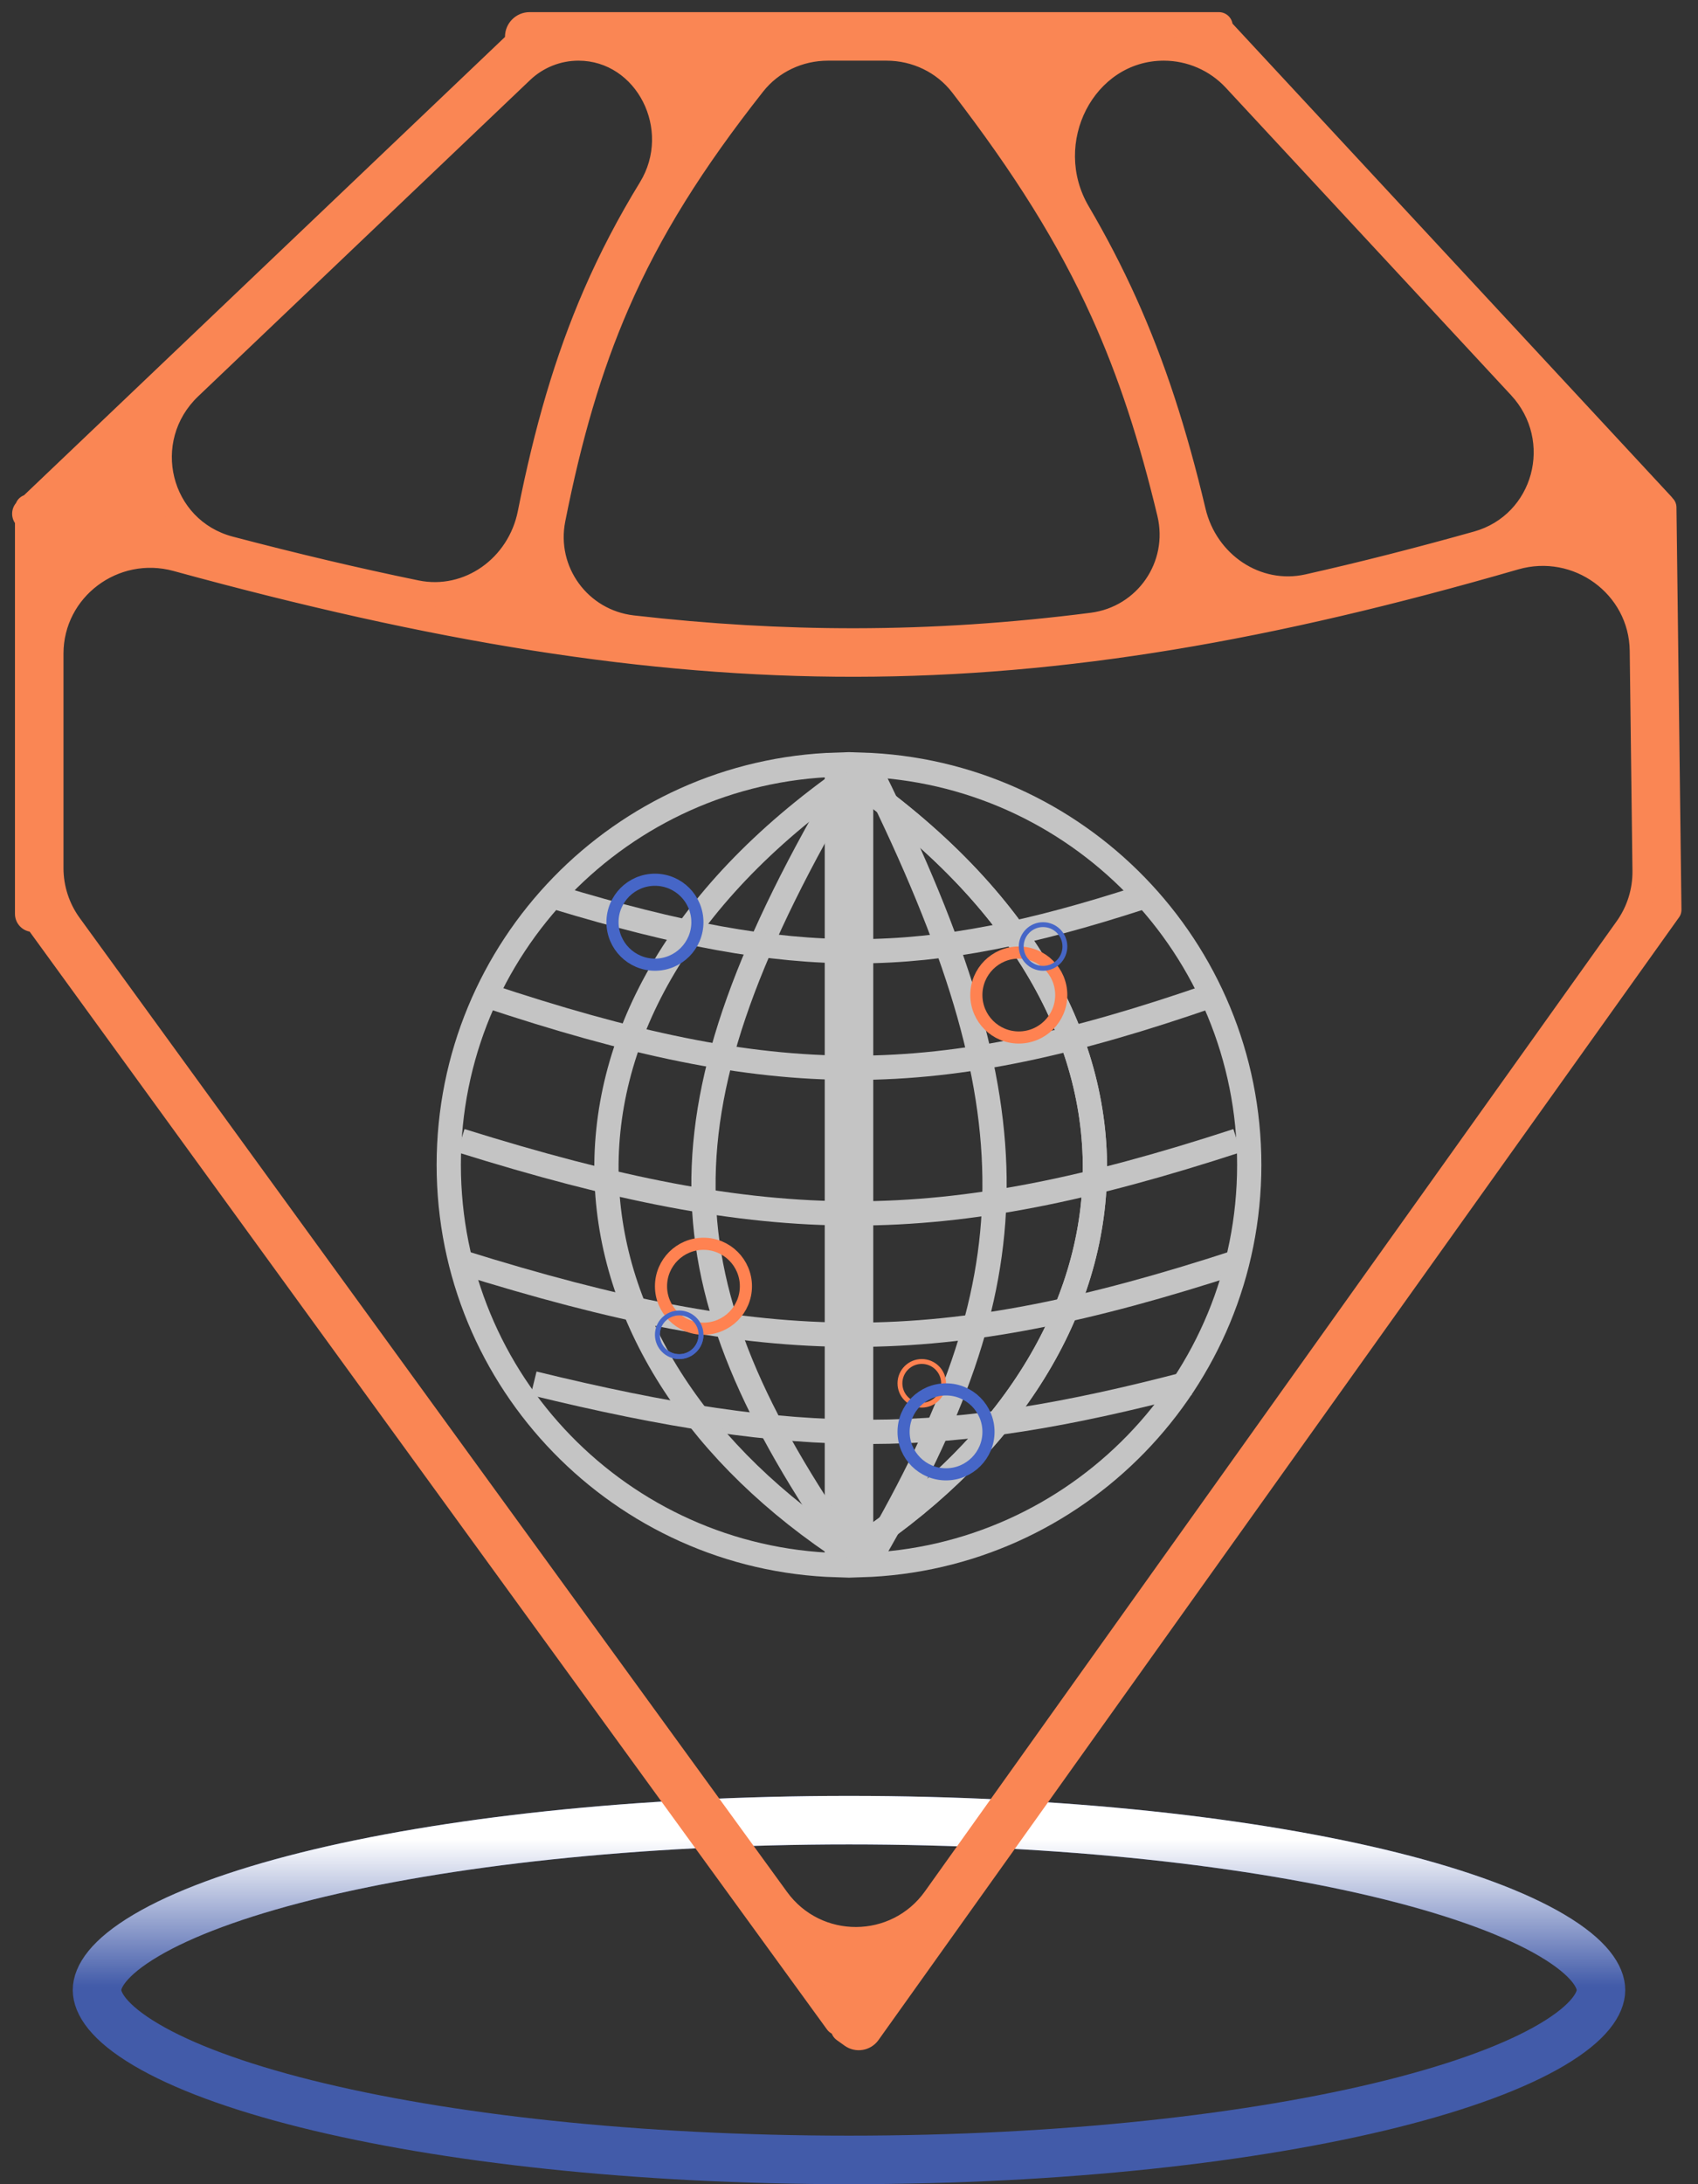 <svg width="70" height="90" viewBox="0 0 70 90" fill="none" xmlns="http://www.w3.org/2000/svg">
<rect x="0" y="0" width="70" height="90" fill="#333333" stroke="none"/>
<path d="M66 82C66 82.533 65.544 83.327 63.977 84.253C62.476 85.14 60.238 85.973 57.385 86.687C51.694 88.109 43.779 89 35 89C26.221 89 18.306 88.109 12.615 86.687C9.762 85.973 7.524 85.14 6.024 84.253C4.456 83.327 4 82.533 4 82C4 81.467 4.456 80.673 6.024 79.747C7.524 78.86 9.762 78.027 12.615 77.313C18.306 75.891 26.221 75 35 75C43.779 75 51.694 75.891 57.385 77.313C60.238 78.027 62.476 78.86 63.977 79.747C65.544 80.673 66 81.467 66 82Z" stroke="#4666C7" stroke-opacity="0.8" stroke-width="2"/>
<path d="M66 82C66 82.533 65.544 83.327 63.977 84.253C62.476 85.14 60.238 85.973 57.385 86.687C51.694 88.109 43.779 89 35 89C26.221 89 18.306 88.109 12.615 86.687C9.762 85.973 7.524 85.14 6.024 84.253C4.456 83.327 4 82.533 4 82C4 81.467 4.456 80.673 6.024 79.747C7.524 78.86 9.762 78.027 12.615 77.313C18.306 75.891 26.221 75 35 75C43.779 75 51.694 75.891 57.385 77.313C60.238 78.027 62.476 78.86 63.977 79.747C65.544 80.673 66 81.467 66 82Z" stroke="url(#paint0_linear)" stroke-width="2"/>
<path fill-rule="evenodd" clip-rule="evenodd" d="M44.449 8.75C42.762 5.875 44.645 2 47.977 2C49.087 2 50.146 2.462 50.9 3.275L62.657 15.941C64.655 18.092 63.73 21.589 60.904 22.383C58.494 23.06 56.177 23.651 53.926 24.156C51.782 24.637 49.717 23.21 49.21 21.072C48.443 17.837 47.559 15.078 46.364 12.439C45.8 11.193 45.168 9.975 44.449 8.75ZM62.451 22.982C65.031 22.235 67.652 24.122 67.685 26.808L67.798 35.877C67.808 36.727 67.548 37.558 67.054 38.25L38.536 78.226C36.949 80.45 33.65 80.464 32.044 78.254L2.881 38.119C2.385 37.436 2.117 36.613 2.117 35.768V26.934C2.117 24.256 4.7 22.337 7.284 23.045C17.898 25.952 26.641 27.397 35.244 27.387C43.892 27.376 52.375 25.896 62.451 22.982ZM68.55 20.875C68.529 20.875 68.519 20.849 68.534 20.835C68.543 20.827 68.544 20.812 68.535 20.803L50.352 1.214C50.348 1.21 50.341 1.21 50.336 1.214C50.329 1.22 50.318 1.215 50.318 1.206V1.07C50.318 1.031 50.286 1 50.248 1H21.834C21.549 1 21.318 1.231 21.318 1.516C21.318 1.658 21.26 1.793 21.157 1.891L1.249 20.851C1.235 20.864 1.215 20.872 1.195 20.872H1.19C1.15 20.872 1.117 20.905 1.117 20.945C1.117 20.965 1.109 20.984 1.095 20.998L1.059 21.032C0.983 21.104 0.98 21.224 1.052 21.299L1.061 21.309C1.097 21.347 1.117 21.397 1.117 21.449V37.656C1.117 37.791 1.227 37.901 1.362 37.901C1.44 37.901 1.514 37.939 1.56 38.002L34.494 83.328C34.527 83.373 34.591 83.383 34.636 83.35C34.73 83.282 34.846 83.398 34.779 83.492L34.766 83.51C34.732 83.558 34.743 83.624 34.791 83.657L35.112 83.887C35.336 84.047 35.649 83.995 35.809 83.77L68.815 37.504C68.817 37.501 68.816 37.498 68.814 37.497L68.811 37.495C68.808 37.493 68.81 37.488 68.814 37.488C68.816 37.488 68.818 37.486 68.818 37.484L68.612 20.908C68.612 20.889 68.597 20.874 68.578 20.875L68.55 20.875ZM21.838 21.157C21.403 23.346 19.34 24.856 17.155 24.407C14.695 23.901 12.144 23.298 9.473 22.597C6.5 21.817 5.6 18.088 7.826 15.968L21.512 2.934C22.141 2.335 22.978 2 23.847 2C26.698 2 28.297 5.337 26.809 7.769C25.929 9.207 25.18 10.64 24.532 12.132C23.359 14.833 22.523 17.714 21.838 21.157ZM35.243 26.387C32.233 26.39 29.203 26.213 26.075 25.855C23.887 25.604 22.383 23.551 22.811 21.39C23.488 17.979 24.307 15.159 25.449 12.53C26.777 9.474 28.549 6.658 31.068 3.463C31.806 2.527 32.942 2 34.133 2H36.547C37.759 2 38.91 2.546 39.65 3.507C42.238 6.869 44.061 9.777 45.453 12.852C46.596 15.377 47.453 18.026 48.201 21.151C48.722 23.326 47.247 25.46 45.028 25.745C41.721 26.169 38.492 26.383 35.243 26.387Z" fill="#FA8654"/>
<path d="M46.364 12.439L45.909 12.646V12.646L46.364 12.439ZM35.244 27.387L35.243 26.887L35.244 27.387ZM24.532 12.132L24.991 12.331V12.331L24.532 12.132ZM35.243 26.387L35.243 26.887L35.243 26.387ZM25.449 12.53L25.908 12.73L25.449 12.53ZM45.453 12.852L44.998 13.058L45.453 12.852ZM48.201 21.151L47.715 21.267L48.201 21.151ZM26.075 25.855L26.018 26.352L26.075 25.855ZM21.512 2.934L21.167 2.572L21.512 2.934ZM9.473 22.597L9.346 23.081L9.473 22.597ZM68.612 20.908L68.112 20.914L68.612 20.908ZM68.578 20.875L68.584 21.375L68.578 20.875ZM68.818 37.484L69.318 37.477L68.818 37.484ZM68.811 37.495L68.521 37.902L68.811 37.495ZM68.815 37.504L69.222 37.794L68.815 37.504ZM68.814 37.497L68.524 37.904L68.814 37.497ZM35.112 83.887L34.821 84.294L35.112 83.887ZM35.809 83.77L36.216 84.06L35.809 83.77ZM34.766 83.51L35.173 83.801L34.766 83.51ZM34.791 83.657L35.081 83.251L34.791 83.657ZM34.779 83.492L35.186 83.782L34.779 83.492ZM34.494 83.328L34.898 83.034L34.494 83.328ZM1.061 21.309L1.423 20.964L1.061 21.309ZM1.059 21.032L0.714 20.67L1.059 21.032ZM1.052 21.299L1.414 20.954L1.052 21.299ZM1.095 20.998L0.75 20.636L1.095 20.998ZM1.249 20.851L0.904 20.489L1.249 20.851ZM21.157 1.891L21.502 2.253L21.157 1.891ZM50.352 1.214L50.718 0.874L50.352 1.214ZM2.881 38.119L3.286 37.825L2.881 38.119ZM38.536 78.226L38.943 78.516L38.536 78.226ZM32.044 78.254L31.639 78.548L32.044 78.254ZM67.685 26.808L68.185 26.802L67.685 26.808ZM62.451 22.982L62.312 22.502L62.451 22.982ZM53.926 24.156L53.817 23.668L53.926 24.156ZM49.21 21.072L48.724 21.188L49.21 21.072ZM62.657 15.941L62.291 16.281L62.657 15.941ZM68.535 20.803L68.901 20.463L68.535 20.803ZM1.56 38.002L1.964 37.708L1.56 38.002ZM67.798 35.877L68.298 35.871L67.798 35.877ZM67.054 38.25L67.461 38.541L67.054 38.25ZM68.55 20.875L68.556 21.375L68.55 20.875ZM50.9 3.275L50.534 3.615L50.9 3.275ZM63.024 15.601L51.267 2.935L50.534 3.615L62.291 16.281L63.024 15.601ZM54.036 24.644C56.296 24.136 58.622 23.543 61.039 22.864L60.769 21.902C58.366 22.576 56.057 23.165 53.817 23.668L54.036 24.644ZM45.909 12.646C47.087 15.248 47.962 17.975 48.724 21.188L49.697 20.957C48.925 17.7 48.03 14.908 46.82 12.233L45.909 12.646ZM44.017 9.003C44.728 10.214 45.352 11.415 45.909 12.646L46.82 12.233C46.248 10.97 45.608 9.737 44.88 8.497L44.017 9.003ZM68.298 35.871L68.185 26.802L67.185 26.815L67.298 35.884L68.298 35.871ZM66.647 37.96L38.129 77.935L38.943 78.516L67.461 38.541L66.647 37.96ZM32.448 77.96L3.286 37.825L2.477 38.413L31.639 78.548L32.448 77.96ZM2.617 35.768V26.934H1.617V35.768H2.617ZM7.152 23.527C17.793 26.442 26.583 27.897 35.244 27.887L35.243 26.887C26.7 26.897 18.003 25.463 7.416 22.563L7.152 23.527ZM35.244 27.887C43.953 27.876 52.484 26.385 62.59 23.462L62.312 22.502C52.265 25.407 43.831 26.876 35.243 26.887L35.244 27.887ZM68.901 20.463L50.718 0.874L49.986 1.555L68.169 21.143L68.901 20.463ZM50.818 1.206V1.07H49.818V1.206H50.818ZM50.248 0.5H21.834V1.5H50.248V0.5ZM20.813 1.528L0.904 20.489L1.594 21.213L21.502 2.253L20.813 1.528ZM1.195 20.372H1.19V21.372H1.195V20.372ZM0.75 20.636L0.714 20.67L1.403 21.394L1.439 21.36L0.75 20.636ZM0.69 21.644L0.699 21.654L1.423 20.964L1.414 20.954L0.69 21.644ZM0.617 21.449V37.656H1.617V21.449H0.617ZM1.155 38.296L34.09 83.621L34.898 83.034L1.964 37.708L1.155 38.296ZM34.372 83.201L34.359 83.22L35.173 83.801L35.186 83.782L34.372 83.201ZM34.5 84.065L34.821 84.294L35.402 83.48L35.081 83.251L34.5 84.065ZM36.216 84.06L69.222 37.794L68.408 37.213L35.402 83.48L36.216 84.06ZM69.104 37.09L69.102 37.088L68.521 37.902L68.524 37.904L69.104 37.09ZM68.112 20.914L68.318 37.49L69.318 37.477L69.112 20.902L68.112 20.914ZM68.556 21.375L68.584 21.375L68.572 20.375L68.543 20.375L68.556 21.375ZM9.346 23.081C12.025 23.784 14.584 24.389 17.055 24.897L17.256 23.917C14.806 23.414 12.264 22.813 9.6 22.113L9.346 23.081ZM21.167 2.572L7.481 15.606L8.171 16.33L21.856 3.296L21.167 2.572ZM24.991 12.331C25.629 10.862 26.367 9.45 27.236 8.03L26.383 7.508C25.491 8.965 24.731 10.418 24.073 11.933L24.991 12.331ZM22.328 21.255C23.009 17.836 23.835 14.991 24.991 12.331L24.073 11.933C22.882 14.675 22.038 17.592 21.348 21.06L22.328 21.255ZM26.018 26.352C29.164 26.712 32.214 26.89 35.243 26.887L35.242 25.887C32.253 25.89 29.242 25.715 26.132 25.358L26.018 26.352ZM24.991 12.331C23.831 15.001 23.003 17.857 22.321 21.293L23.302 21.488C23.974 18.1 24.784 15.317 25.908 12.73L24.991 12.331ZM30.676 3.154C28.137 6.373 26.34 9.225 24.991 12.331L25.908 12.73C27.214 9.723 28.96 6.944 31.461 3.773L30.676 3.154ZM36.547 1.5H34.133V2.5H36.547V1.5ZM45.909 12.646C44.497 9.526 42.651 6.586 40.046 3.202L39.254 3.812C41.826 7.153 43.626 10.027 44.998 13.058L45.909 12.646ZM48.687 21.034C47.934 17.887 47.068 15.206 45.909 12.646L44.998 13.058C46.124 15.547 46.972 18.166 47.715 21.267L48.687 21.034ZM35.243 26.887C38.515 26.883 41.765 26.667 45.091 26.241L44.964 25.249C41.678 25.67 38.47 25.883 35.242 25.887L35.243 26.887ZM47.715 21.267C48.166 23.153 46.889 25.002 44.964 25.249L45.091 26.241C47.605 25.918 49.277 23.5 48.687 21.034L47.715 21.267ZM36.547 2.5C37.609 2.5 38.612 2.979 39.254 3.812L40.046 3.202C39.209 2.114 37.908 1.5 36.547 1.5V2.5ZM31.461 3.773C32.1 2.962 33.088 2.5 34.133 2.5V1.5C32.795 1.5 31.513 2.092 30.676 3.154L31.461 3.773ZM26.132 25.358C24.233 25.14 22.93 23.36 23.302 21.488L22.321 21.293C21.835 23.741 23.54 26.067 26.018 26.352L26.132 25.358ZM23.847 2.5C26.245 2.5 27.701 5.355 26.383 7.508L27.236 8.03C28.894 5.32 27.151 1.5 23.847 1.5V2.5ZM21.856 3.296C22.393 2.785 23.106 2.5 23.847 2.5V1.5C22.849 1.5 21.889 1.884 21.167 2.572L21.856 3.296ZM17.055 24.897C19.538 25.407 21.844 23.688 22.328 21.255L21.348 21.06C20.961 23.003 19.143 24.305 17.256 23.917L17.055 24.897ZM9.6 22.113C7.02 21.436 6.217 18.191 8.171 16.33L7.481 15.606C4.983 17.985 5.979 22.197 9.346 23.081L9.6 22.113ZM69.112 20.902C69.108 20.607 68.866 20.371 68.572 20.375L68.584 21.375C68.326 21.378 68.115 21.172 68.112 20.914L69.112 20.902ZM68.82 37.988C69.098 37.984 69.321 37.756 69.318 37.477L68.318 37.49C68.314 37.216 68.534 36.991 68.808 36.988L68.82 37.988ZM69.102 37.088C69.492 37.366 69.299 37.982 68.82 37.988L68.808 36.988C68.32 36.994 68.124 37.619 68.521 37.902L69.102 37.088ZM69.222 37.794C69.384 37.567 69.331 37.252 69.104 37.09L68.524 37.904C68.301 37.745 68.249 37.436 68.408 37.213L69.222 37.794ZM34.821 84.294C35.271 84.614 35.895 84.51 36.216 84.06L35.402 83.48H35.402L34.821 84.294ZM34.359 83.22C34.165 83.492 34.228 83.87 34.5 84.065L35.081 83.251C35.258 83.377 35.299 83.623 35.173 83.801L34.359 83.22ZM34.93 83.755C34.565 84.02 34.11 83.569 34.372 83.201L35.186 83.782C35.583 83.227 34.895 82.544 34.342 82.946L34.93 83.755ZM34.09 83.621C34.285 83.89 34.661 83.95 34.93 83.755L34.342 82.946C34.52 82.816 34.769 82.856 34.898 83.034L34.09 83.621ZM0.699 21.654C0.647 21.599 0.617 21.525 0.617 21.449H1.617C1.617 21.268 1.548 21.095 1.423 20.964L0.699 21.654ZM0.714 20.67C0.438 20.933 0.428 21.369 0.69 21.644L1.414 20.954C1.533 21.079 1.528 21.276 1.403 21.394L0.714 20.67ZM0.617 20.945C0.617 20.828 0.665 20.716 0.75 20.636L1.439 21.36C1.553 21.252 1.617 21.102 1.617 20.945H0.617ZM1.19 20.372C0.874 20.372 0.617 20.629 0.617 20.945H1.617C1.617 21.181 1.426 21.372 1.19 21.372V20.372ZM0.904 20.489C0.983 20.414 1.087 20.372 1.195 20.372V21.372C1.344 21.372 1.487 21.315 1.594 21.213L0.904 20.489ZM20.818 1.516C20.818 1.521 20.816 1.525 20.813 1.528L21.502 2.253C21.704 2.061 21.818 1.795 21.818 1.516H20.818ZM21.834 0.5C21.273 0.5 20.818 0.955 20.818 1.516H21.818C21.818 1.507 21.825 1.5 21.834 1.5V0.5ZM50.818 1.07C50.818 0.755 50.562 0.5 50.248 0.5V1.5C50.01 1.5 49.818 1.308 49.818 1.07H50.818ZM49.996 0.847C50.309 0.557 50.818 0.779 50.818 1.206H49.818C49.818 1.652 50.349 1.884 50.676 1.58L49.996 0.847ZM50.718 0.874C50.526 0.667 50.203 0.655 49.996 0.847L50.676 1.58C50.479 1.764 50.169 1.752 49.986 1.555L50.718 0.874ZM2.617 26.934C2.617 24.595 4.877 22.904 7.152 23.527L7.416 22.563C4.523 21.77 1.617 23.916 1.617 26.934H2.617ZM3.286 37.825C2.851 37.227 2.617 36.507 2.617 35.768H1.617C1.617 36.718 1.918 37.644 2.477 38.413L3.286 37.825ZM38.129 77.935C36.74 79.881 33.853 79.894 32.448 77.96L31.639 78.548C33.446 81.034 37.158 81.018 38.943 78.516L38.129 77.935ZM68.185 26.802C68.147 23.775 65.2 21.666 62.312 22.502L62.59 23.462C64.863 22.805 67.156 24.469 67.185 26.815L68.185 26.802ZM53.817 23.668C51.965 24.084 50.147 22.855 49.697 20.957L48.724 21.188C49.288 23.566 51.599 25.191 54.036 24.644L53.817 23.668ZM62.291 16.281C64.043 18.169 63.221 21.213 60.769 21.902L61.039 22.864C64.239 21.966 65.266 18.016 63.024 15.601L62.291 16.281ZM68.874 21.202C69.086 21.005 69.098 20.674 68.901 20.463L68.169 21.143C67.989 20.95 68.001 20.648 68.194 20.469L68.874 21.202ZM1.362 38.401C1.28 38.401 1.204 38.362 1.155 38.296L1.964 37.708C1.824 37.515 1.6 37.401 1.362 37.401V38.401ZM47.977 1.5C44.193 1.5 42.169 5.853 44.017 9.003L44.88 8.497C43.355 5.898 45.096 2.5 47.977 2.5V1.5ZM67.298 35.884C67.307 36.627 67.079 37.354 66.647 37.96L67.461 38.541C68.016 37.762 68.309 36.827 68.298 35.871L67.298 35.884ZM68.194 20.469C67.843 20.794 68.078 21.381 68.556 21.375L68.543 20.375C68.98 20.37 69.194 20.905 68.874 21.202L68.194 20.469ZM0.617 37.656C0.617 38.068 0.951 38.401 1.362 38.401V37.401C1.503 37.401 1.617 37.515 1.617 37.656H0.617ZM47.977 2.5C48.947 2.5 49.874 2.904 50.534 3.615L51.267 2.935C50.417 2.02 49.226 1.5 47.977 1.5V2.5Z" fill="#FA8654"/>
<circle cx="28" cy="55" r="0.9" stroke="#4666C7" stroke-width="0.2"/>
<path d="M19 52C31.8 56 38.733 56 51 52" stroke="#C4C4C4"/>
<path d="M18.5 48C18.5 39.055 25.619 31.772 34.5 31.507V32V32.074V32.148V32.222V32.297V32.37V32.444V32.517V32.591V32.664V32.737V32.81V32.883V32.956V33.029V33.101V33.174V33.246V33.318V33.391V33.462V33.534V33.606V33.678V33.749V33.821V33.892V33.963V34.034V34.105V34.176V34.246V34.317V34.388V34.458V34.528V34.598V34.668V34.738V34.808V34.878V34.947V35.017V35.086V35.156V35.225V35.294V35.363V35.432V35.501V35.569V35.638V35.706V35.775V35.843V35.911V35.979V36.047V36.115V36.183V36.25V36.318V36.385V36.453V36.52V36.587V36.654V36.721V36.788V36.855V36.922V36.988V37.055V37.121V37.187V37.254V37.32V37.386V37.452V37.518V37.584V37.649V37.715V37.78V37.846V37.911V37.977V38.042V38.107V38.172V38.237V38.302V38.366V38.431V38.496V38.56V38.625V38.689V38.753V38.818V38.882V38.946V39.01V39.074V39.138V39.201V39.265V39.328V39.392V39.456V39.519V39.582V39.645V39.709V39.772V39.835V39.898V39.961V40.023V40.086V40.149V40.211V40.274V40.336V40.399V40.461V40.523V40.586V40.648V40.71V40.772V40.834V40.896V40.958V41.019V41.081V41.143V41.204V41.266V41.327V41.389V41.45V41.511V41.573V41.634V41.695V41.756V41.817V41.878V41.939V42V42.06V42.121V42.182V42.243V42.303V42.364V42.424V42.485V42.545V42.605V42.666V42.726V42.786V42.846V42.907V42.967V43.027V43.087V43.147V43.206V43.266V43.326V43.386V43.446V43.505V43.565V43.625V43.684V43.744V43.803V43.863V43.922V43.981V44.041V44.1V44.159V44.219V44.278V44.337V44.396V44.455V44.514V44.573V44.632V44.691V44.75V44.809V44.868V44.927V44.986V45.044V45.103V45.162V45.221V45.279V45.338V45.397V45.455V45.514V45.572V45.631V45.69V45.748V45.806V45.865V45.923V45.982V46.04V46.099V46.157V46.215V46.274V46.332V46.39V46.449V46.507V46.565V46.623V46.681V46.74V46.798V46.856V46.914V46.972V47.031V47.089V47.147V47.205V47.263V47.321V47.379V47.437V47.495V47.553V47.611V47.67V47.728V47.786V47.844V47.902V47.96V48.018V48.076V48.134V48.192V48.25V48.308V48.366V48.424V48.482V48.54V48.598V48.656V48.714V48.772V48.83V48.889V48.947V49.005V49.063V49.121V49.179V49.237V49.295V49.353V49.411V49.469V49.528V49.586V49.644V49.702V49.76V49.819V49.877V49.935V49.993V50.051V50.11V50.168V50.226V50.285V50.343V50.401V50.46V50.518V50.577V50.635V50.694V50.752V50.81V50.869V50.928V50.986V51.045V51.103V51.162V51.221V51.279V51.338V51.397V51.456V51.514V51.573V51.632V51.691V51.75V51.809V51.868V51.927V51.986V52.045V52.104V52.163V52.222V52.281V52.341V52.4V52.459V52.519V52.578V52.637V52.697V52.756V52.816V52.875V52.935V52.995V53.054V53.114V53.174V53.234V53.294V53.353V53.413V53.473V53.533V53.593V53.654V53.714V53.774V53.834V53.895V53.955V54.015V54.076V54.136V54.197V54.257V54.318V54.379V54.44V54.5V54.561V54.622V54.683V54.744V54.805V54.866V54.927V54.989V55.05V55.111V55.173V55.234V55.296V55.357V55.419V55.481V55.542V55.604V55.666V55.728V55.79V55.852V55.914V55.977V56.039V56.101V56.164V56.226V56.289V56.351V56.414V56.477V56.539V56.602V56.665V56.728V56.791V56.855V56.918V56.981V57.044V57.108V57.172V57.235V57.299V57.362V57.426V57.49V57.554V57.618V57.682V57.747V57.811V57.875V57.94V58.004V58.069V58.134V58.198V58.263V58.328V58.393V58.458V58.523V58.589V58.654V58.72V58.785V58.851V58.916V58.982V59.048V59.114V59.18V59.246V59.313V59.379V59.445V59.512V59.578V59.645V59.712V59.779V59.846V59.913V59.98V60.047V60.115V60.182V60.25V60.317V60.385V60.453V60.521V60.589V60.657V60.725V60.794V60.862V60.931V60.999V61.068V61.137V61.206V61.275V61.344V61.414V61.483V61.553V61.622V61.692V61.762V61.832V61.902V61.972V62.042V62.112V62.183V62.254V62.324V62.395V62.466V62.537V62.608V62.679V62.751V62.822V62.894V62.966V63.038V63.109V63.182V63.254V63.326V63.399V63.471V63.544V63.617V63.69V63.763V63.836V63.909V63.983V64.056V64.13V64.204V64.278V64.352V64.426V64.493C25.619 64.228 18.5 56.945 18.5 48ZM35.5 64.493V64.426V64.352V64.278V64.204V64.13V64.056V63.983V63.909V63.836V63.763V63.69V63.617V63.544V63.471V63.399V63.326V63.254V63.182V63.109V63.038V62.966V62.894V62.822V62.751V62.679V62.608V62.537V62.466V62.395V62.324V62.254V62.183V62.112V62.042V61.972V61.902V61.832V61.762V61.692V61.622V61.553V61.483V61.414V61.344V61.275V61.206V61.137V61.068V60.999V60.931V60.862V60.794V60.725V60.657V60.589V60.521V60.453V60.385V60.317V60.25V60.182V60.115V60.047V59.98V59.913V59.846V59.779V59.712V59.645V59.578V59.512V59.445V59.379V59.313V59.246V59.18V59.114V59.048V58.982V58.916V58.851V58.785V58.72V58.654V58.589V58.523V58.458V58.393V58.328V58.263V58.198V58.134V58.069V58.004V57.94V57.875V57.811V57.747V57.682V57.618V57.554V57.49V57.426V57.362V57.299V57.235V57.172V57.108V57.044V56.981V56.918V56.855V56.791V56.728V56.665V56.602V56.539V56.477V56.414V56.351V56.289V56.226V56.164V56.101V56.039V55.977V55.914V55.852V55.79V55.728V55.666V55.604V55.542V55.481V55.419V55.357V55.296V55.234V55.173V55.111V55.05V54.989V54.927V54.866V54.805V54.744V54.683V54.622V54.561V54.5V54.44V54.379V54.318V54.257V54.197V54.136V54.076V54.015V53.955V53.895V53.834V53.774V53.714V53.654V53.593V53.533V53.473V53.413V53.353V53.294V53.234V53.174V53.114V53.054V52.995V52.935V52.875V52.816V52.756V52.697V52.637V52.578V52.519V52.459V52.4V52.341V52.281V52.222V52.163V52.104V52.045V51.986V51.927V51.868V51.809V51.75V51.691V51.632V51.573V51.514V51.456V51.397V51.338V51.279V51.221V51.162V51.103V51.045V50.986V50.928V50.869V50.81V50.752V50.694V50.635V50.577V50.518V50.46V50.401V50.343V50.285V50.226V50.168V50.11V50.051V49.993V49.935V49.877V49.819V49.76V49.702V49.644V49.586V49.528V49.469V49.411V49.353V49.295V49.237V49.179V49.121V49.063V49.005V48.947V48.889V48.83V48.772V48.714V48.656V48.598V48.54V48.482V48.424V48.366V48.308V48.25V48.192V48.134V48.076V48.018V47.96V47.902V47.844V47.786V47.728V47.67V47.611V47.553V47.495V47.437V47.379V47.321V47.263V47.205V47.147V47.089V47.031V46.972V46.914V46.856V46.798V46.74V46.681V46.623V46.565V46.507V46.449V46.39V46.332V46.274V46.215V46.157V46.099V46.04V45.982V45.923V45.865V45.806V45.748V45.69V45.631V45.572V45.514V45.455V45.397V45.338V45.279V45.221V45.162V45.103V45.044V44.986V44.927V44.868V44.809V44.75V44.691V44.632V44.573V44.514V44.455V44.396V44.337V44.278V44.219V44.159V44.1V44.041V43.981V43.922V43.863V43.803V43.744V43.684V43.625V43.565V43.505V43.446V43.386V43.326V43.266V43.206V43.147V43.087V43.027V42.967V42.907V42.846V42.786V42.726V42.666V42.605V42.545V42.485V42.424V42.364V42.303V42.243V42.182V42.121V42.06V42V41.939V41.878V41.817V41.756V41.695V41.634V41.573V41.511V41.45V41.389V41.327V41.266V41.204V41.143V41.081V41.019V40.958V40.896V40.834V40.772V40.71V40.648V40.586V40.523V40.461V40.399V40.336V40.274V40.211V40.149V40.086V40.023V39.961V39.898V39.835V39.772V39.709V39.645V39.582V39.519V39.456V39.392V39.328V39.265V39.201V39.138V39.074V39.01V38.946V38.882V38.818V38.753V38.689V38.625V38.56V38.496V38.431V38.366V38.302V38.237V38.172V38.107V38.042V37.977V37.911V37.846V37.78V37.715V37.649V37.584V37.518V37.452V37.386V37.32V37.254V37.187V37.121V37.055V36.988V36.922V36.855V36.788V36.721V36.654V36.587V36.52V36.453V36.385V36.318V36.25V36.183V36.115V36.047V35.979V35.911V35.843V35.775V35.706V35.638V35.569V35.501V35.432V35.363V35.294V35.225V35.156V35.086V35.017V34.947V34.878V34.808V34.738V34.668V34.598V34.528V34.458V34.388V34.317V34.246V34.176V34.105V34.034V33.963V33.892V33.821V33.749V33.678V33.606V33.534V33.462V33.391V33.318V33.246V33.174V33.101V33.029V32.956V32.883V32.81V32.737V32.664V32.591V32.517V32.444V32.37V32.297V32.222V32.148V32.074V32V31.507C44.381 31.772 51.5 39.055 51.5 48C51.5 56.945 44.381 64.228 35.5 64.493Z" stroke="#C4C4C4"/>
<path d="M36 32C42.833 45.843 42.499 52.784 36 64" stroke="#C4C4C4"/>
<path d="M35 32C26.801 45.843 27.202 52.784 35 64" stroke="#C4C4C4"/>
<path d="M35 32C49.5 42 47.5 56 35 64" stroke="#C4C4C4"/>
<path d="M35 32C49.5 42 47.5 56 35 64" stroke="#C4C4C4"/>
<path d="M22 57C33.068 59.703 38.962 59.63 49 57" stroke="#C4C4C4"/>
<circle cx="38" cy="57" r="0.9" stroke="#FF8251" stroke-width="0.2"/>
<path d="M35 32C20.699 42 22.671 56 35 64" stroke="#C4C4C4"/>
<path d="M19 47C31.8 51 38.733 51 51 47" stroke="#C4C4C4"/>
<path d="M23 37C32.838 39.971 38.078 39.891 47 37" stroke="#C4C4C4"/>
<path d="M20 41C32 45 38.5 45 50 41" stroke="#C4C4C4"/>
<circle cx="39" cy="59" r="1.75" stroke="#4666C7" stroke-width="0.5"/>
<circle cx="27" cy="38" r="1.75" stroke="#4666C7" stroke-width="0.5"/>
<circle cx="42" cy="41" r="1.75" stroke="#FF8251" stroke-width="0.5"/>
<circle cx="29" cy="53" r="1.75" stroke="#FF8251" stroke-width="0.5"/>
<circle cx="43" cy="39" r="0.9" stroke="#4666C7" stroke-width="0.2"/>
<circle cx="28" cy="55" r="0.9" stroke="#4666C7" stroke-width="0.2"/>
<defs>
<linearGradient id="paint0_linear" x1="35" y1="74.5" x2="35" y2="90" gradientUnits="userSpaceOnUse">
<stop offset="0.083" stop-color="white"/>
<stop offset="0.474" stop-color="white" stop-opacity="0"/>
</linearGradient>
</defs>
</svg>
